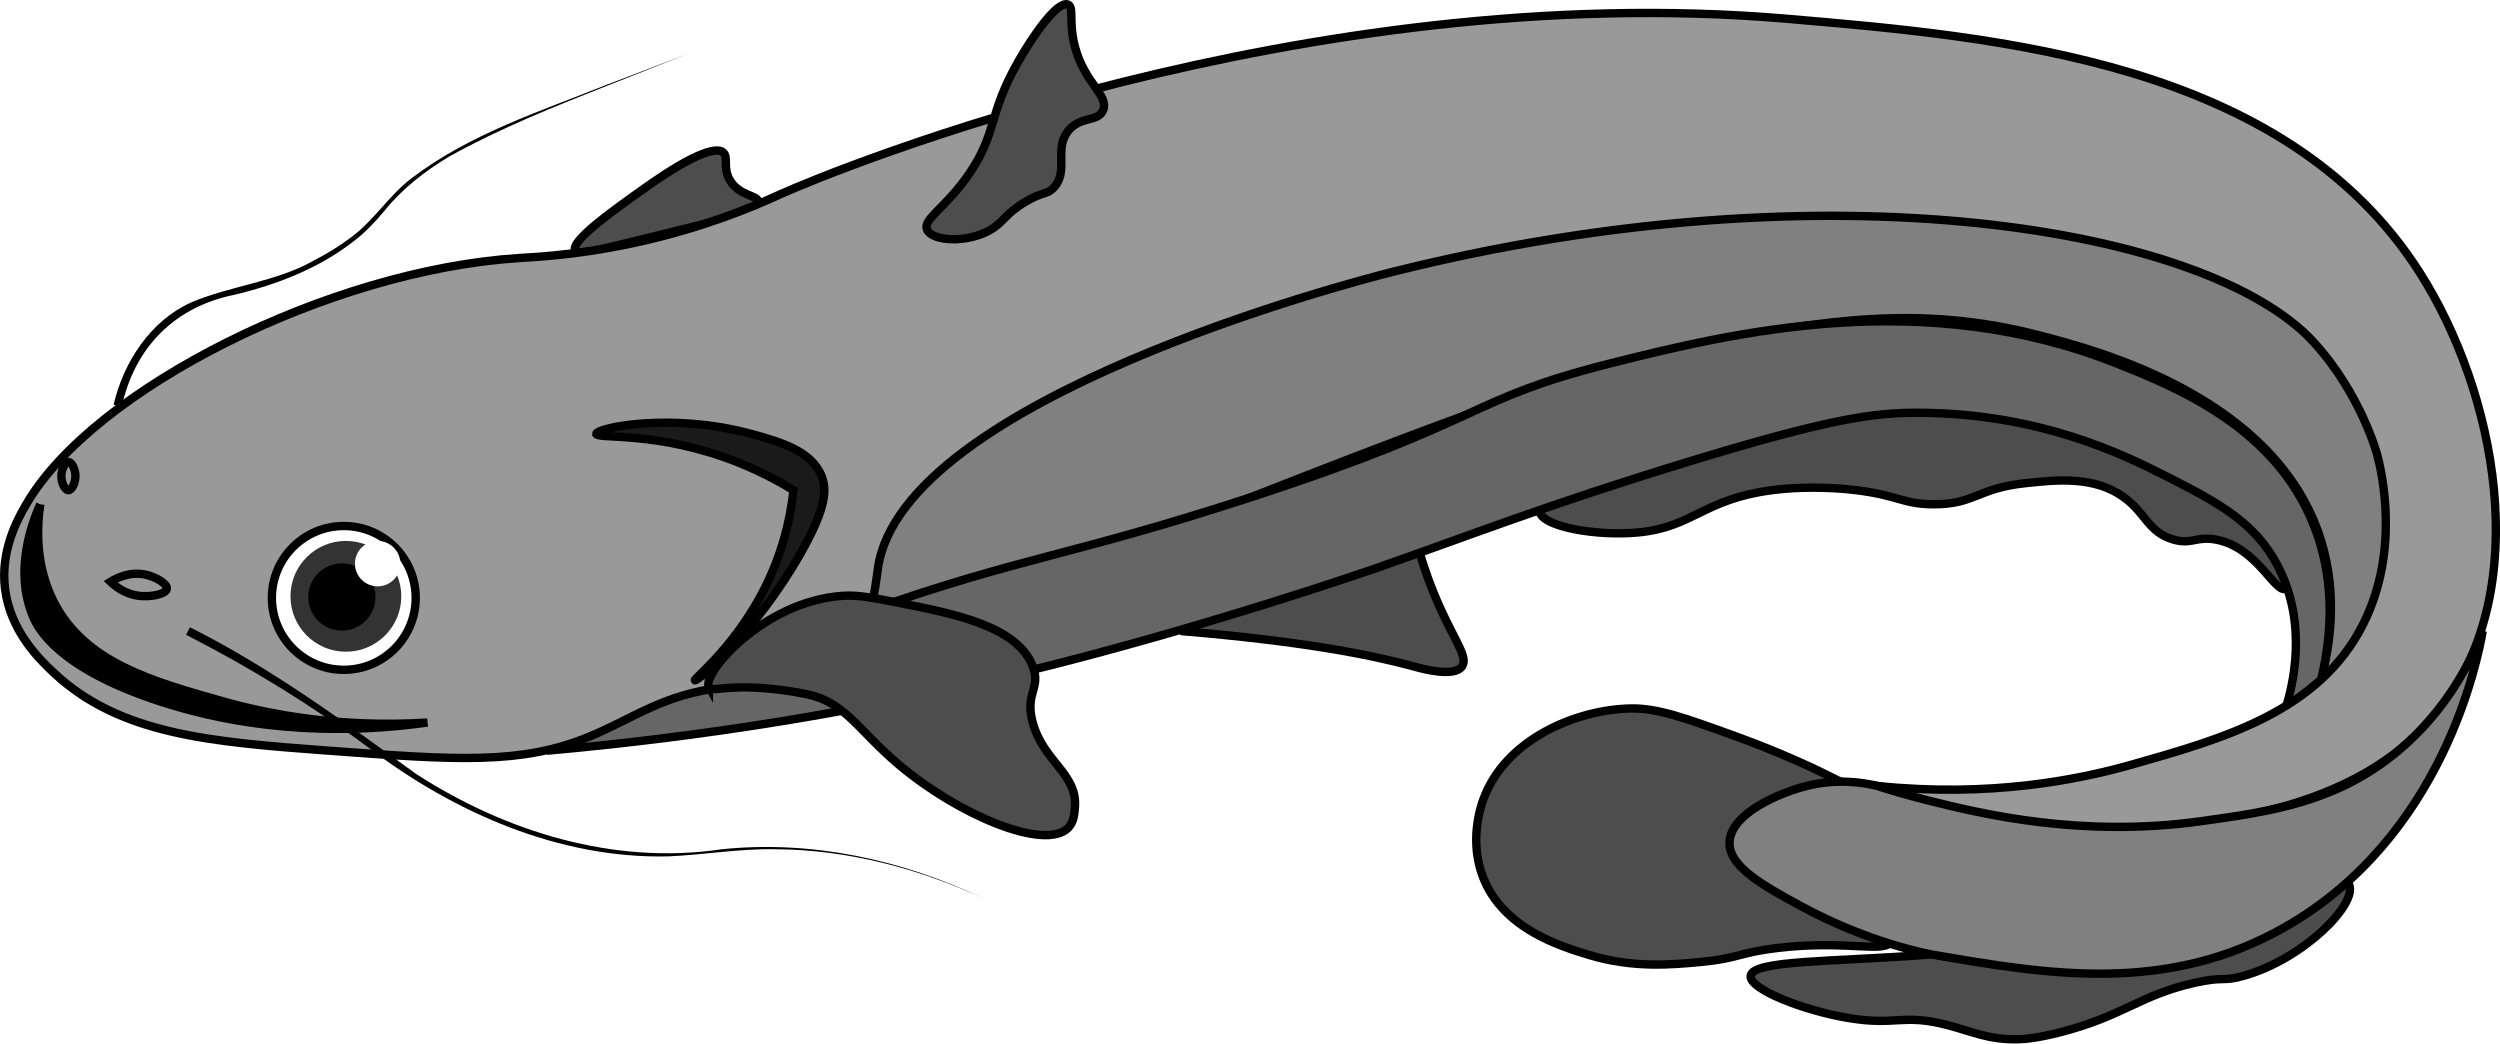<?xml version="1.0" encoding="UTF-8"?>
<svg id="Layer_2" data-name="Layer 2" xmlns="http://www.w3.org/2000/svg" viewBox="0 0 298.29 124.51">
  <defs>
    <style>
      .cls-1 {
        fill: none;
      }

      .cls-1, .cls-2, .cls-3, .cls-4, .cls-5, .cls-6, .cls-7, .cls-8 {
        stroke: #000;
        stroke-miterlimit: 10;
      }

      .cls-2 {
        fill: gray;
      }

      .cls-9, .cls-3 {
        fill: #fff;
      }

      .cls-5 {
        fill: #1a1a1a;
      }

      .cls-10 {
        fill: #333;
      }

      .cls-6 {
        fill: #999;
      }

      .cls-7 {
        fill: #666;
      }

      .cls-8 {
        fill: #4d4d4d;
      }
    </style>
  </defs>
  <g id="Layer_1-2" data-name="Layer 1">
    <g>
      <path class="cls-8" d="M280.28,105.52c1.06,2.3-5.37,8.89-12.6,10.92-2.59.73-2.23.01-5.88.84-6.52,1.48-8.43,3.94-15.96,5.88-2.89.74-4.31.82-5.04.84-3.52.08-5.5-.92-8.4-1.68-5.38-1.41-6.09.09-11.76-.84-5.48-.9-11.94-3.46-11.76-5.04.22-1.91,9.98-1.67,21-2.52,31.57-2.43,48.8-11.87,50.39-8.4Z"/>
      <path class="cls-8" d="M183.69,61.01c.27,1.86,6.88,2.99,11.76,2.52,6.6-.63,7.76-3.97,15.96-5.04,4.76-.62,9.13-.12,10.08,0,5.09.63,5.6,1.68,9.24,1.68,4.89,0,5.21-1.91,10.92-2.52,3.73-.4,8.23-.88,11.76,1.68,2.62,1.9,2.91,4.17,5.88,5.04,2.2.64,2.73-.4,5.04,0,4.96.86,7.09,6.45,8.4,5.88.91-.39.79-3.44,0-5.88-2.79-8.59-14.8-12.11-19.32-13.44-29.8-8.75-70.39,5.31-69.71,10.08Z"/>
      <path class="cls-8" d="M140.86,75.29c14.2,1.18,22.52,2.78,27.72,4.2,1.04.29,4.96,1.39,5.88,0,.69-1.04-.74-2.83-2.52-6.72-1.27-2.76-2.05-5.13-2.52-6.72"/>
      <path class="cls-8" d="M218.96,92.93c-2.77-1.38-6.77-3.23-11.76-5.04-6.28-2.28-9.43-3.41-12.6-3.36-6.39.11-15,3.58-17.64,10.92-.35.98-1.66,4.99,0,9.24,2.39,6.12,9.16,8.19,12.6,9.24,5.31,1.62,9.98,1.17,13.44.84,4.52-.43,4.51-1.14,9.24-1.68,8.36-.96,12.75.74,13.44-.84.77-1.78-4.74-4.05-6.72-10.08-1.15-3.49-.66-6.84,0-9.24Z"/>
      <path class="cls-2" d="M103.9,72.77c2.97,4.03,16.44-2.05,45.35-13.44,36.32-14.31,45.7-16.8,54.59-18.48,13.5-2.54,25.08-4.59,39.47-.84,6.92,1.8,28.22,7.35,33.59,24.36,2.12,6.72,1.05,12.97,0,16.8,2.07-1.2,6.69-4.27,9.24-10.08,3.09-7.05,1.16-13.66,0-17.64-.59-2.02-2.64-8.33-8.4-14.28-6.5-6.72-14.27-9.39-20.16-10.92-31.72-8.24-76.05-.66-79.79,0,0,0-24.48,4.34-51.23,16.8-4.33,2.02-14.41,6.93-20.16,17.64-1.79,3.35-4.19,7.81-2.52,10.08Z"/>
      <path class="cls-8" d="M68.63,29.93c-.6-1.17,4.32-4.67,8.4-7.56,7.58-5.38,8.97-4.43,9.24-4.2.71.62-.09,1.82.84,3.36,1.13,1.87,3.31,1.76,3.36,2.52.07,1.12-4.67,2.24-9.24,3.36-10.59,2.58-12.27,3.16-12.6,2.52Z"/>
      <path class="cls-7" d="M65.27,89.57c23.52-2.1,42.58-5.91,56.27-9.24,22.25-5.41,42.83-12.6,42.83-12.6,10.45-3.65,20.05-7.44,36.95-12.6,17.13-5.23,22.27-5.91,27.72-5.88,14.36.07,24.4,5.02,29.4,7.56,6.18,3.14,10.72,5.52,13.44,10.92,3.49,6.91,1.67,14.11.84,16.8,1.4-1.12,2.8-2.24,4.2-3.36.97-3.92,2.1-11.05-.84-18.48-4.58-11.6-16.06-16.36-23.52-19.32-23.03-9.15-45.61-3.75-60.47,0-17.24,4.35-14.3,6.65-42.83,15.96-21.3,6.95-27.43,7.14-45.35,13.44-16.9,5.94-30.11,12.33-38.63,16.8Z"/>
      <path class="cls-6" d="M.6,70.25c.63,5.1,4.18,8.49,5.88,10.08,7.81,7.27,18.41,8.18,32.76,9.24,15.27,1.12,22.91,1.69,31.08-1.68,5.38-2.22,8.65-4.99,15.96-5.88,6.1-.75,9.15.53,12.6-1.68,5.04-3.23,5.57-10.5,5.88-12.6,3.02-20.24,57.25-34.25,61.31-35.27,51.99-13.05,97.49-5.34,110.02,8.4,5.66,6.21,7.56,13.44,7.56,13.44.52,1.99,2.75,11.35-1.68,20.16-5.25,10.44-16.63,13.66-27.72,16.8-6.4,1.81-16.87,3.89-30.24,2.52,6.17,2.45,16.52,5.61,29.4,5.04,8.47-.38,27.66-1.22,37.79-14.28,11.27-14.51,6.54-37.9-2.52-52.07-16.09-25.17-50.15-28.07-75.59-30.24-57.3-4.88-113.23,17.89-120.1,21-1.3.59-6.65,3.1-14.28,5.04-8.21,2.09-14.54,2.38-16.8,2.52-22.61,1.45-50.82,15.63-58.79,29.4-.99,1.7-3.09,5.45-2.52,10.08Z"/>
      <path class="cls-8" d="M84.58,82.01c.27.47,1.16.02,4.2,0,0,0,3.47-.03,7.56.84,4.54.96,6.03,4.27,10.92,8.4,7.16,6.04,17.37,10.27,20.16,7.56.7-.68.77-1.65.84-2.52.3-4-3.76-5.38-5.04-10.08-.97-3.57,1.03-4.05,0-6.72-1.84-4.79-9.45-6.28-15.96-7.56-3.27-.64-4.91-.96-6.72-.84-9.54.65-16.85,9.39-15.96,10.92Z"/>
      <path class="cls-2" d="M224,93.77c-1.73-.41-4.81-.89-8.4,0-3.25.81-9.11,3.28-9.24,6.72-.1,2.86,3.82,5.06,8.4,7.56,8.22,4.49,15.48,5.8,15.96,5.88,13.52,2.32,27.8,4.77,41.99-3.36,18.83-10.79,22.91-31.87,23.52-35.27-1.4,3.58-4.28,9.42-10.08,14.28-7.32,6.13-15.13,7.23-23.52,8.4-14.35,2.01-26.33-.9-32.76-2.52-2.46-.62-4.49-1.23-5.88-1.68Z"/>
      <path d="M13.55,48.3c1.19-5.09,4.39-10.03,9.28-12.23,4.78-2.01,10.08-2.42,14.62-4.99,1.51-.78,2.98-1.67,4.34-2.69,2.8-2.01,4.61-5.1,7.38-7.17,6.89-5.24,15.3-7.94,23.25-11.12,0,0,9.65-3.68,9.65-3.68l-9.6,3.8c-6.38,2.52-12.81,5.09-18.81,8.42-2.94,1.76-5.67,3.87-7.82,6.55-1.1,1.32-2.32,2.61-3.71,3.65-4.13,3.2-9.12,5.13-14.14,6.33-7.13,1.43-11.92,6.26-13.46,13.35,0,0-.97-.23-.97-.23h0Z"/>
      <path d="M22.66,74.84c9.62,4.83,18.3,11.2,26.97,17.49,10.73,6.94,23.67,10.91,36.48,9,10.71-1.11,21.58,1.24,31.23,5.87-7.76-3.6-16.23-5.82-24.8-5.87-4.3-.09-8.53.67-12.82.85-12.98.3-25.55-5.22-35.74-12.97-6.86-5.11-14.17-9.58-21.78-13.47l.46-.89h0Z"/>
      <path class="cls-4" d="M4.8,60.17c-.41,2.86-.59,7.39,1.68,11.76,3.71,7.12,11.6,9.35,20.16,11.76,5.37,1.51,13.74,3.18,24.36,2.52-14.73,2.04-25.69-.49-31.92-2.52-12.31-4.02-14.6-8.86-15.12-10.08-2.32-5.44-.18-11.14.84-13.44"/>
      <path class="cls-5" d="M71.15,51.77c.02.65,7.3-.4,16.8,3.36,2.85,1.13,5.12,2.38,6.72,3.36-.21,1.97-.66,4.6-1.68,7.56-3.4,9.8-10.3,14.9-10.08,15.12.23.23,7.17-5.58,12.6-15.12,3.07-5.39,3.17-7.6,2.52-9.24-1.2-3.02-4.93-4.09-8.4-5.04-9.58-2.61-18.5-.72-18.48,0Z"/>
      <path class="cls-8" d="M110.62,27.42c-.58-1.26,2.19-2.55,5.04-6.72,3.34-4.89,2.2-7.01,5.88-13.44,1.68-2.94,4.62-7.21,5.88-6.72.77.3.05,2.05.84,5.04,1.16,4.39,4.08,5.79,3.36,7.56-.61,1.49-2.74.64-4.2,2.52-1.7,2.2.15,4.73-1.68,6.72-.82.88-1.23.43-3.36,1.68-2.43,1.42-2.57,2.41-4.2,3.36-2.78,1.62-6.93,1.38-7.56,0Z"/>
      <path class="cls-1" d="M13.19,69.41c.6-.37,2.26-1.28,4.2-.84,1.19.27,2.61,1.08,2.52,1.68-.1.65-1.93,1.02-3.36.84-1.67-.21-2.82-1.16-3.36-1.68Z"/>
      <path class="cls-1" d="M8.16,58.49c.43,0,.84-.91.84-1.68s-.41-1.68-.84-1.68-.84.91-.84,1.68.41,1.68.84,1.68Z"/>
      <circle class="cls-3" cx="41.02" cy="71.34" r="8.58"/>
      <circle class="cls-10" cx="41.27" cy="71.15" r="6.61"/>
      <circle cx="40.79" cy="71.23" r="4.01"/>
      <circle class="cls-9" cx="45.06" cy="67.25" r="2.71"/>
    </g>
  </g>
</svg>